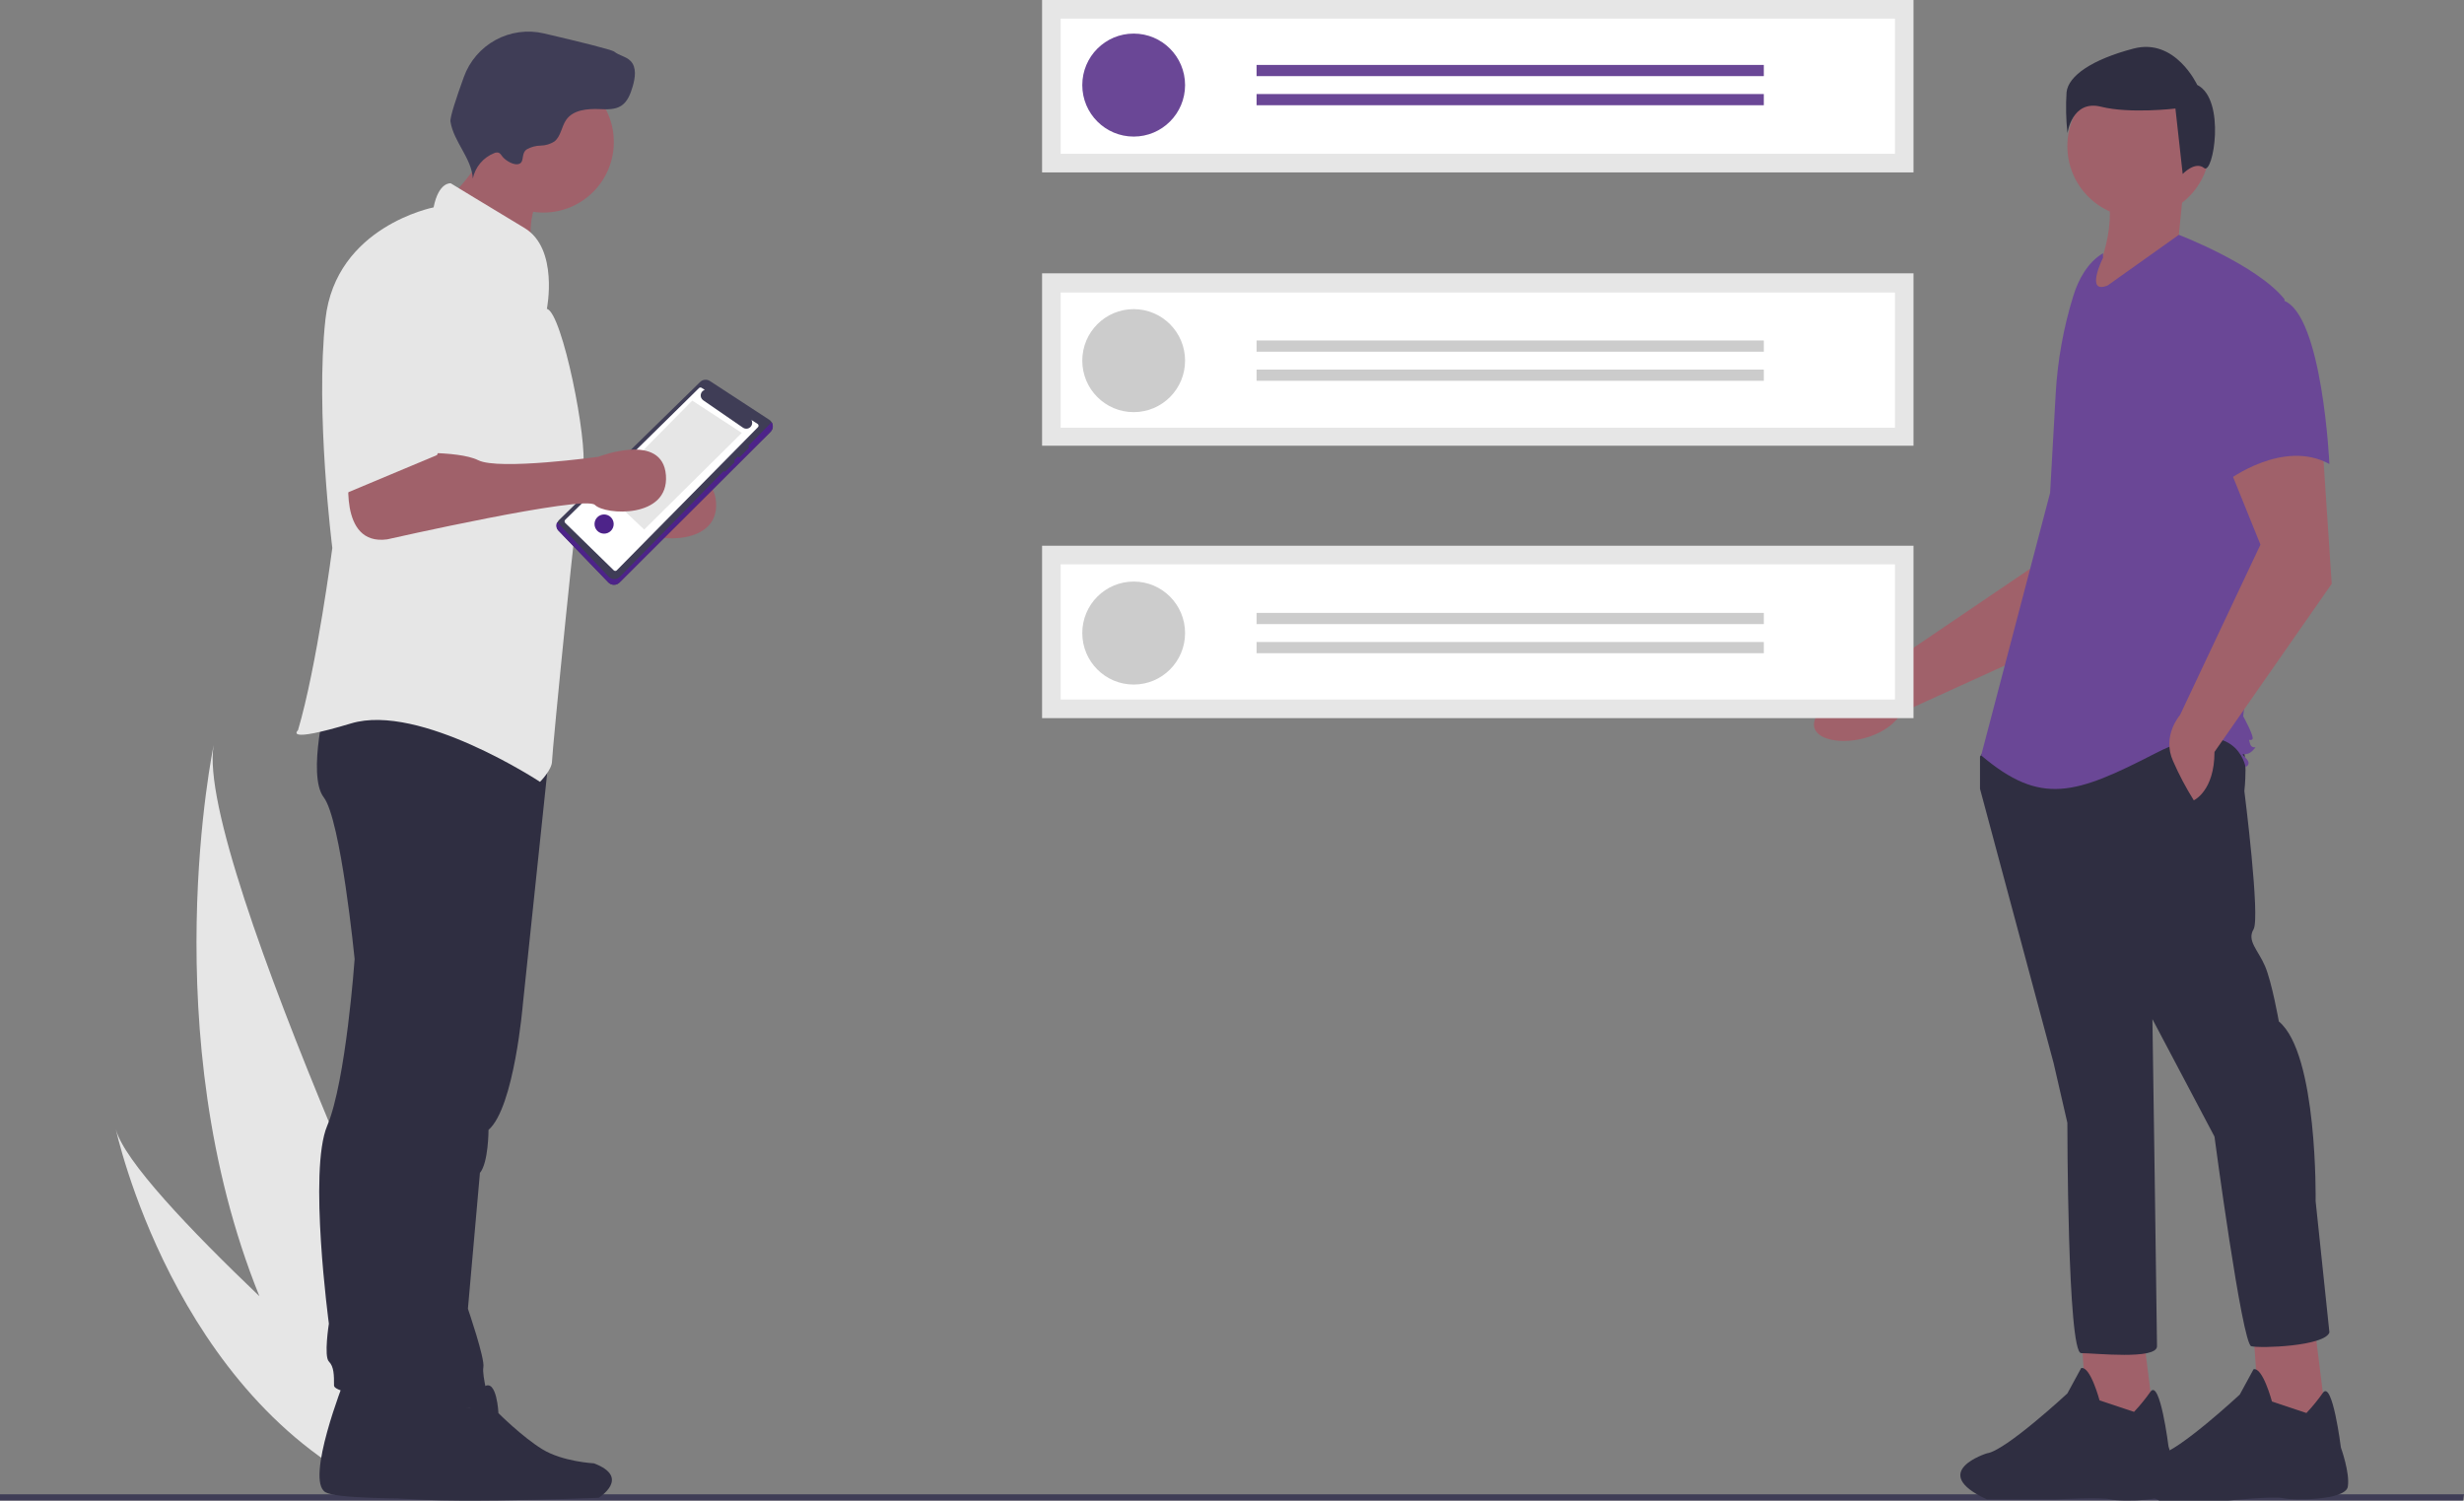 <svg width="266" height="162" viewBox="0 0 266 162" fill="none" xmlns="http://www.w3.org/2000/svg">
<rect x="0" y="0" width="266" height="162" fill="#808080" stroke="none"/>
<g clip-path="url(#clip0)">
<path d="M265.878 162H0V161.324H266L265.878 162Z" fill="#3F3D56"/>
<path d="M232.164 54.398L225.436 67.745L205.318 76.91C203.17 80.548 196.343 80.826 195.847 78.474C195.29 75.834 204.137 71.586 204.137 71.586L220.963 60.181L222.436 50.363L232.164 54.398Z" fill="#A0616A"/>
<path d="M231.37 143.969L232.611 153.916L225.414 154.414L224.67 143.969H231.37Z" fill="#A0616A"/>
<path d="M230.377 152.424C231.021 151.742 231.614 151.015 232.153 150.248C233.184 148.818 234.1 156.154 234.1 156.154C234.1 156.154 235.092 159.138 234.844 160.63C234.596 162.122 228.888 162.122 227.896 161.874C226.903 161.625 221.94 161.874 221.94 161.874H214.495C208.043 158.89 214.495 156.9 214.495 156.9C216.481 156.652 223.181 150.435 223.181 150.435L224.67 147.699C225.662 147.451 226.655 151.181 226.655 151.181L230.377 152.424Z" fill="#2F2E41"/>
<path d="M249.982 144.094L251.223 154.041L244.026 154.538L243.281 144.094H249.982Z" fill="#A0616A"/>
<path d="M248.989 152.549C249.632 151.867 250.226 151.14 250.765 150.372C251.796 148.942 252.711 156.279 252.711 156.279C252.711 156.279 253.704 159.014 253.456 160.506C253.208 161.998 247.5 161.998 246.507 161.75C245.515 161.501 240.552 161.998 240.552 161.998H233.107C226.655 159.014 233.107 157.025 233.107 157.025C235.092 156.776 241.792 150.559 241.792 150.559L243.281 147.824C244.274 147.575 245.267 151.305 245.267 151.305L248.989 152.549Z" fill="#2F2E41"/>
<path d="M241.793 79.936C242.785 81.18 242.289 85.407 242.289 85.407C242.289 85.407 244.026 99.084 243.281 100.328C242.537 101.571 243.778 102.566 244.522 104.306C245.267 106.047 246.011 110.275 246.011 110.275C250.23 113.756 249.982 129.671 249.982 129.671L251.471 143.845C250.974 145.337 244.026 145.586 243.033 145.337C242.041 145.089 239.063 122.708 239.063 122.708L232.363 110.026C232.363 110.026 232.859 143.845 232.859 145.337C232.859 146.829 226.159 146.083 224.67 146.083C223.181 146.083 223.181 121.216 223.181 121.216L221.692 114.751L213.751 85.159V81.677L214.992 79.936C214.992 79.936 240.8 78.693 241.793 79.936Z" fill="#2F2E41"/>
<path d="M230.874 23.488C235.122 23.488 238.566 20.036 238.566 15.779C238.566 11.521 235.122 8.07 230.874 8.07C226.625 8.07 223.181 11.521 223.181 15.779C223.181 20.036 226.625 23.488 230.874 23.488Z" fill="#A0616A"/>
<path d="M227.027 19.384C228.587 22.864 227.663 27.724 224.546 33.061L237.202 27.093L235.216 25.352L235.713 20.379L227.027 19.384Z" fill="#A0616A"/>
<path d="M227.027 27.342C225.37 28.329 224.378 30.143 223.809 31.989C222.756 35.407 222.121 38.941 221.921 42.512L221.319 53.204L213.875 81.553C220.327 87.023 224.049 85.78 232.735 81.304C241.42 76.828 242.413 82.796 242.413 82.796C242.413 82.796 243.157 82.547 242.413 81.801C241.668 81.055 242.413 81.801 243.157 81.055C243.902 80.309 243.157 81.055 242.909 80.309C242.661 79.563 242.909 80.061 243.157 79.812C243.405 79.563 242.165 77.325 242.165 77.325L244.15 58.675L246.631 32.315C243.654 28.585 235.216 25.352 235.216 25.352L227.523 30.823C225.042 31.818 227.027 27.839 227.027 27.839V27.342Z" fill="#6A4796"/>
<path d="M250.726 48.106L251.719 63.026L239.063 81.18C239.063 85.407 236.829 86.402 236.829 86.402C235.983 85.049 235.237 83.636 234.596 82.174C233.355 79.439 235.34 77.201 235.34 77.201L244.026 58.799L240.303 49.598L250.726 48.106Z" fill="#A0616A"/>
<path d="M246.507 32.44C250.726 33.932 251.47 50.095 251.47 50.095C246.507 47.36 240.552 51.836 240.552 51.836C240.552 51.836 239.311 47.609 237.822 42.138C237.372 40.599 237.319 38.971 237.666 37.406C238.013 35.841 238.749 34.389 239.807 33.186C239.807 33.186 242.289 30.948 246.507 32.44Z" fill="#6A4796"/>
<path d="M237.946 18.141C236.967 17.356 235.631 18.783 235.631 18.783L234.847 11.717C234.847 11.717 229.951 12.306 226.817 11.521C223.683 10.736 223.193 14.367 223.193 14.367C223.032 12.9 222.999 11.423 223.095 9.951C223.291 8.184 225.837 6.418 230.342 5.24C234.847 4.062 237.198 9.165 237.198 9.165C240.332 10.736 238.925 18.926 237.946 18.141Z" fill="#2F2E41"/>
<path d="M12.504 121.902C13.35 125.267 20.562 132.833 28.004 139.938C16.528 111.534 23.067 80.448 23.067 80.448C20.937 92.657 50.14 154.095 50.14 154.095L43.488 158.026L41.241 161.194C18.717 150.828 12.504 121.902 12.504 121.902Z" fill="#E6E6E6"/>
<path d="M206.572 58.917H112.496V77.53H206.572V58.917Z" fill="#E6E6E6"/>
<path d="M206.572 29.507H112.496V48.12H206.572V29.507Z" fill="#E6E6E6"/>
<path d="M206.572 0H112.496V18.613H206.572V0Z" fill="#E6E6E6"/>
<path d="M114.502 16.603H204.567V2.01H114.502V16.603Z" fill="white"/>
<path d="M114.502 46.175H204.567V31.581H114.502V46.175Z" fill="white"/>
<path d="M114.502 75.52H204.567V60.927H114.502V75.52Z" fill="white"/>
<path d="M122.386 14.745C125.45 14.745 127.934 12.256 127.934 9.186C127.934 6.115 125.45 3.626 122.386 3.626C119.322 3.626 116.838 6.115 116.838 9.186C116.838 12.256 119.322 14.745 122.386 14.745Z" fill="#6A4796"/>
<path d="M190.411 7.01H135.653V8.218H190.411V7.01Z" fill="#6A4796"/>
<path d="M190.411 10.152H135.653V11.361H190.411V10.152Z" fill="#6A4796"/>
<path d="M122.386 44.494C125.45 44.494 127.934 42.005 127.934 38.934C127.934 35.864 125.45 33.374 122.386 33.374C119.322 33.374 116.838 35.864 116.838 38.934C116.838 42.005 119.322 44.494 122.386 44.494Z" fill="#CCCCCC"/>
<path d="M190.411 36.759H135.653V37.967H190.411V36.759Z" fill="#CCCCCC"/>
<path d="M190.411 39.901H135.653V41.109H190.411V39.901Z" fill="#CCCCCC"/>
<path d="M122.386 73.904C125.45 73.904 127.934 71.415 127.934 68.344C127.934 65.274 125.45 62.785 122.386 62.785C119.322 62.785 116.838 65.274 116.838 68.344C116.838 71.415 119.322 73.904 122.386 73.904Z" fill="#CCCCCC"/>
<path d="M190.411 66.168H135.653V67.377H190.411V66.168Z" fill="#CCCCCC"/>
<path d="M190.411 69.311H135.653V70.52H190.411V69.311Z" fill="#CCCCCC"/>
<path d="M43.136 53.69C43.136 53.69 41.839 61.86 47.213 61.117C47.213 61.117 68.523 56.289 69.635 57.404C70.747 58.518 77.659 58.897 77.299 54.2C76.937 49.487 70.006 52.204 70.006 52.204C70.006 52.204 59.258 53.69 57.034 52.576C54.811 51.462 48.51 51.833 48.51 51.833L43.136 53.69Z" fill="#A0616A"/>
<path d="M59.399 80.334L56.444 108.428C56.444 108.428 55.517 119.57 52.738 121.984C52.738 121.984 52.738 125.512 51.811 126.626L50.514 141.295C50.514 141.295 52.367 146.68 52.182 147.609C51.996 148.537 52.923 151.508 52.738 151.88C52.552 152.251 43.843 151.88 43.843 151.88L45.696 121.984L51.441 80.389L59.399 80.334Z" fill="#2F2E41"/>
<path d="M43.164 150.361C43.164 150.361 39.278 160.181 41.306 161.367C43.333 162.552 64.623 161.705 64.623 161.705C64.623 161.705 68.171 159.504 64.116 157.98C64.116 157.98 60.736 157.811 58.54 156.456C56.343 155.102 53.809 152.562 53.809 152.562C53.809 152.562 53.64 148.837 52.288 149.684C51.884 149.951 51.54 150.3 51.278 150.708C51.016 151.116 50.842 151.575 50.768 152.054L43.164 150.361Z" fill="#2F2E41"/>
<path d="M37.172 149.029C37.172 149.029 32.91 159.799 35.134 161.099C37.357 162.399 60.706 161.471 60.706 161.471C60.706 161.471 64.597 159.057 60.15 157.385C60.15 157.385 56.444 157.2 54.035 155.714C51.626 154.229 48.846 151.443 48.846 151.443C48.846 151.443 48.661 147.358 47.179 148.287C46.735 148.58 46.358 148.962 46.07 149.41C45.783 149.857 45.593 150.36 45.511 150.886L37.172 149.029Z" fill="#2F2E41"/>
<path d="M54.406 79.953C54.406 79.953 52.367 99.079 51.441 103.164C50.858 105.854 50.486 108.586 50.329 111.335C50.329 111.335 50.144 117.277 48.476 118.948C47.988 119.432 47.604 120.012 47.349 120.65C47.094 121.289 46.973 121.974 46.993 122.662C46.993 122.662 45.325 141.416 46.252 143.645C47.179 145.873 48.436 148.768 47.51 150.253C46.583 151.739 36.06 150.701 36.06 149.587C36.06 148.473 36.06 147.544 35.504 146.987C34.949 146.43 35.504 142.902 35.504 142.902C35.504 142.902 33.281 126.376 35.319 121.548C37.357 116.72 38.284 103.536 38.284 103.536C38.284 103.536 36.801 88.495 34.949 86.081C33.095 83.667 35.319 75.125 35.319 75.125L54.406 79.953Z" fill="#2F2E41"/>
<path d="M49.188 20.558C49.404 21.05 49.919 21.324 50.389 21.583C53.109 23.085 55.387 25.262 57.63 27.415C57.071 25.514 57.19 23.476 57.968 21.654C58.236 21.032 58.587 20.364 58.395 19.715C58.206 19.25 57.878 18.857 57.456 18.588C56.54 17.878 55.583 17.224 54.59 16.629C53.896 16.213 52.47 15.105 51.673 15.226C51.632 16.304 51.61 17.268 51.139 18.275C51.027 18.514 49.271 20.746 49.188 20.558Z" fill="#A0616A"/>
<path d="M58.667 22.946C62.863 22.946 66.265 19.537 66.265 15.332C66.265 11.128 62.863 7.719 58.667 7.719C54.471 7.719 51.07 11.128 51.07 15.332C51.07 19.537 54.471 22.946 58.667 22.946Z" fill="#A0616A"/>
<path d="M59.038 33.345C59.038 33.345 60.335 26.845 56.629 24.617C52.923 22.389 48.661 19.789 48.661 19.789C48.661 19.789 47.364 19.604 46.808 22.389C46.808 22.389 36.246 24.431 35.134 34.459C34.022 44.486 35.875 59.156 35.875 59.156C35.875 59.156 34.207 71.968 32.169 78.839C32.169 78.839 30.501 80.324 37.913 78.096C45.326 75.868 58.297 84.409 58.297 84.409C58.297 84.409 59.594 83.11 59.594 82.181C59.594 81.253 62.374 53.028 62.929 50.428C63.485 47.828 60.706 33.716 59.038 33.345Z" fill="#E6E6E6"/>
<path d="M56.877 16.117C57.333 15.863 57.845 15.727 58.367 15.719C58.889 15.711 59.399 15.559 59.841 15.279C60.559 14.727 60.611 13.66 61.136 12.921C61.896 11.852 63.413 11.724 64.722 11.777C65.522 11.81 66.384 11.858 67.058 11.424C67.75 10.979 68.064 10.139 68.297 9.349C68.573 8.414 68.752 7.272 68.068 6.578C67.593 6.097 66.844 6.002 66.316 5.579C66.031 5.35 62.257 4.432 58.714 3.606C56.951 3.195 55.098 3.446 53.507 4.312C51.915 5.177 50.696 6.597 50.078 8.302C49.26 10.556 48.559 12.674 48.631 13.132C48.978 15.321 50.91 17.061 51.043 19.274C51.17 18.663 51.446 18.093 51.847 17.616C52.248 17.138 52.761 16.767 53.34 16.537C53.485 16.466 53.65 16.446 53.808 16.48C54 16.542 54.112 16.734 54.233 16.895C54.55 17.318 55.548 17.96 56.113 17.66C56.618 17.392 56.241 16.549 56.877 16.117Z" fill="#3F3D56"/>
<path d="M60.351 56.144C60.192 56.3 60.101 56.513 60.098 56.736C60.094 56.959 60.179 57.175 60.334 57.336L65.676 62.877C65.754 62.957 65.847 63.021 65.95 63.066C66.052 63.11 66.163 63.133 66.274 63.134C66.386 63.135 66.497 63.114 66.601 63.072C66.704 63.03 66.798 62.967 66.878 62.888L83.18 46.623C83.269 46.534 83.337 46.426 83.379 46.308C83.421 46.189 83.436 46.062 83.424 45.937C83.411 45.812 83.37 45.691 83.304 45.584C83.239 45.476 83.15 45.385 83.045 45.316L76.635 41.132C76.474 41.026 76.283 40.979 76.092 40.998C75.901 41.017 75.722 41.1 75.585 41.236L60.351 56.144Z" fill="#3F3D56"/>
<path d="M83.292 45.563C83.259 45.613 83.222 45.659 83.18 45.701L66.916 62.274C66.837 62.353 66.743 62.415 66.639 62.457C66.536 62.5 66.425 62.521 66.313 62.52C66.201 62.519 66.091 62.495 65.988 62.451C65.885 62.407 65.792 62.343 65.715 62.262L60.257 56.491C60.22 56.452 60.187 56.41 60.157 56.364C60.066 56.521 60.034 56.705 60.066 56.883C60.099 57.061 60.194 57.221 60.334 57.336L65.676 62.877C65.754 62.957 65.847 63.021 65.95 63.066C66.052 63.11 66.163 63.133 66.275 63.134C66.386 63.135 66.497 63.114 66.601 63.072C66.704 63.03 66.799 62.967 66.878 62.888L83.18 46.623C83.317 46.486 83.403 46.306 83.424 46.113C83.444 45.92 83.397 45.726 83.292 45.563H83.292Z" fill="#4D2389"/>
<path d="M81.782 45.763L81.119 45.339C81.189 45.464 81.214 45.609 81.192 45.75C81.169 45.892 81.099 46.021 80.994 46.117C80.888 46.214 80.753 46.272 80.611 46.281C80.468 46.291 80.327 46.252 80.209 46.171L75.916 43.214C75.819 43.146 75.742 43.053 75.695 42.944C75.647 42.836 75.631 42.716 75.649 42.598C75.666 42.481 75.716 42.371 75.793 42.281C75.87 42.191 75.97 42.124 76.083 42.088L75.741 41.87C75.697 41.841 75.644 41.829 75.592 41.835C75.54 41.841 75.491 41.864 75.454 41.902L61.012 56.124C60.991 56.146 60.974 56.172 60.962 56.2C60.951 56.229 60.946 56.259 60.946 56.29C60.947 56.321 60.953 56.351 60.966 56.379C60.978 56.407 60.996 56.432 61.018 56.454L66.263 61.575C66.307 61.616 66.364 61.638 66.424 61.638C66.484 61.637 66.541 61.613 66.583 61.57L81.821 46.121C81.845 46.096 81.864 46.067 81.876 46.034C81.887 46.002 81.891 45.967 81.887 45.933C81.883 45.898 81.872 45.865 81.854 45.836C81.836 45.807 81.811 45.782 81.782 45.763Z" fill="white"/>
<path d="M65.114 52.984L69.544 57.17L80.082 46.737L74.734 43.248L65.114 52.984Z" fill="#E6E6E6"/>
<path d="M79.673 49.312C79.702 49.34 79.741 49.355 79.781 49.355C79.822 49.355 79.86 49.34 79.889 49.312L80.811 48.388C80.84 48.359 80.856 48.32 80.856 48.28C80.856 48.239 80.84 48.2 80.811 48.171C80.782 48.143 80.743 48.127 80.703 48.127C80.662 48.127 80.623 48.143 80.594 48.171L79.673 49.094C79.644 49.123 79.628 49.162 79.628 49.203C79.628 49.244 79.644 49.283 79.673 49.312Z" fill="#3F3D56"/>
<path d="M78.12 50.867C78.149 50.896 78.188 50.912 78.229 50.912C78.269 50.912 78.308 50.896 78.337 50.867L79.258 49.944C79.287 49.915 79.303 49.876 79.303 49.835C79.303 49.794 79.287 49.755 79.258 49.727C79.23 49.698 79.191 49.682 79.15 49.682C79.109 49.682 79.07 49.698 79.042 49.726L78.12 50.65C78.091 50.679 78.075 50.718 78.075 50.758C78.075 50.799 78.091 50.838 78.12 50.867Z" fill="#3F3D56"/>
<path d="M65.216 57.614C65.788 57.614 66.251 57.149 66.251 56.577C66.251 56.004 65.788 55.54 65.216 55.54C64.645 55.54 64.181 56.004 64.181 56.577C64.181 57.149 64.645 57.614 65.216 57.614Z" fill="#4D2389"/>
<path d="M37.728 50.799C37.728 50.799 36.431 58.969 41.805 58.227C41.805 58.227 63.115 53.399 64.227 54.513C65.338 55.627 72.251 56.006 71.89 51.309C71.528 46.596 64.597 49.314 64.597 49.314C64.597 49.314 53.849 50.799 51.626 49.685C49.402 48.571 43.102 48.942 43.102 48.942L37.728 50.799Z" fill="#A0616A"/>
<path d="M45.325 24.988C45.325 24.988 36.987 25.917 36.987 37.987V53.399L47.178 49.128C47.178 49.128 51.441 39.101 51.07 36.315C50.699 33.53 50.885 25.36 45.325 24.988Z" fill="#E6E6E6"/>
</g>
<defs>
<clipPath id="clip0">
<rect width="266" height="162" fill="white"/>
</clipPath>
</defs>
</svg>
